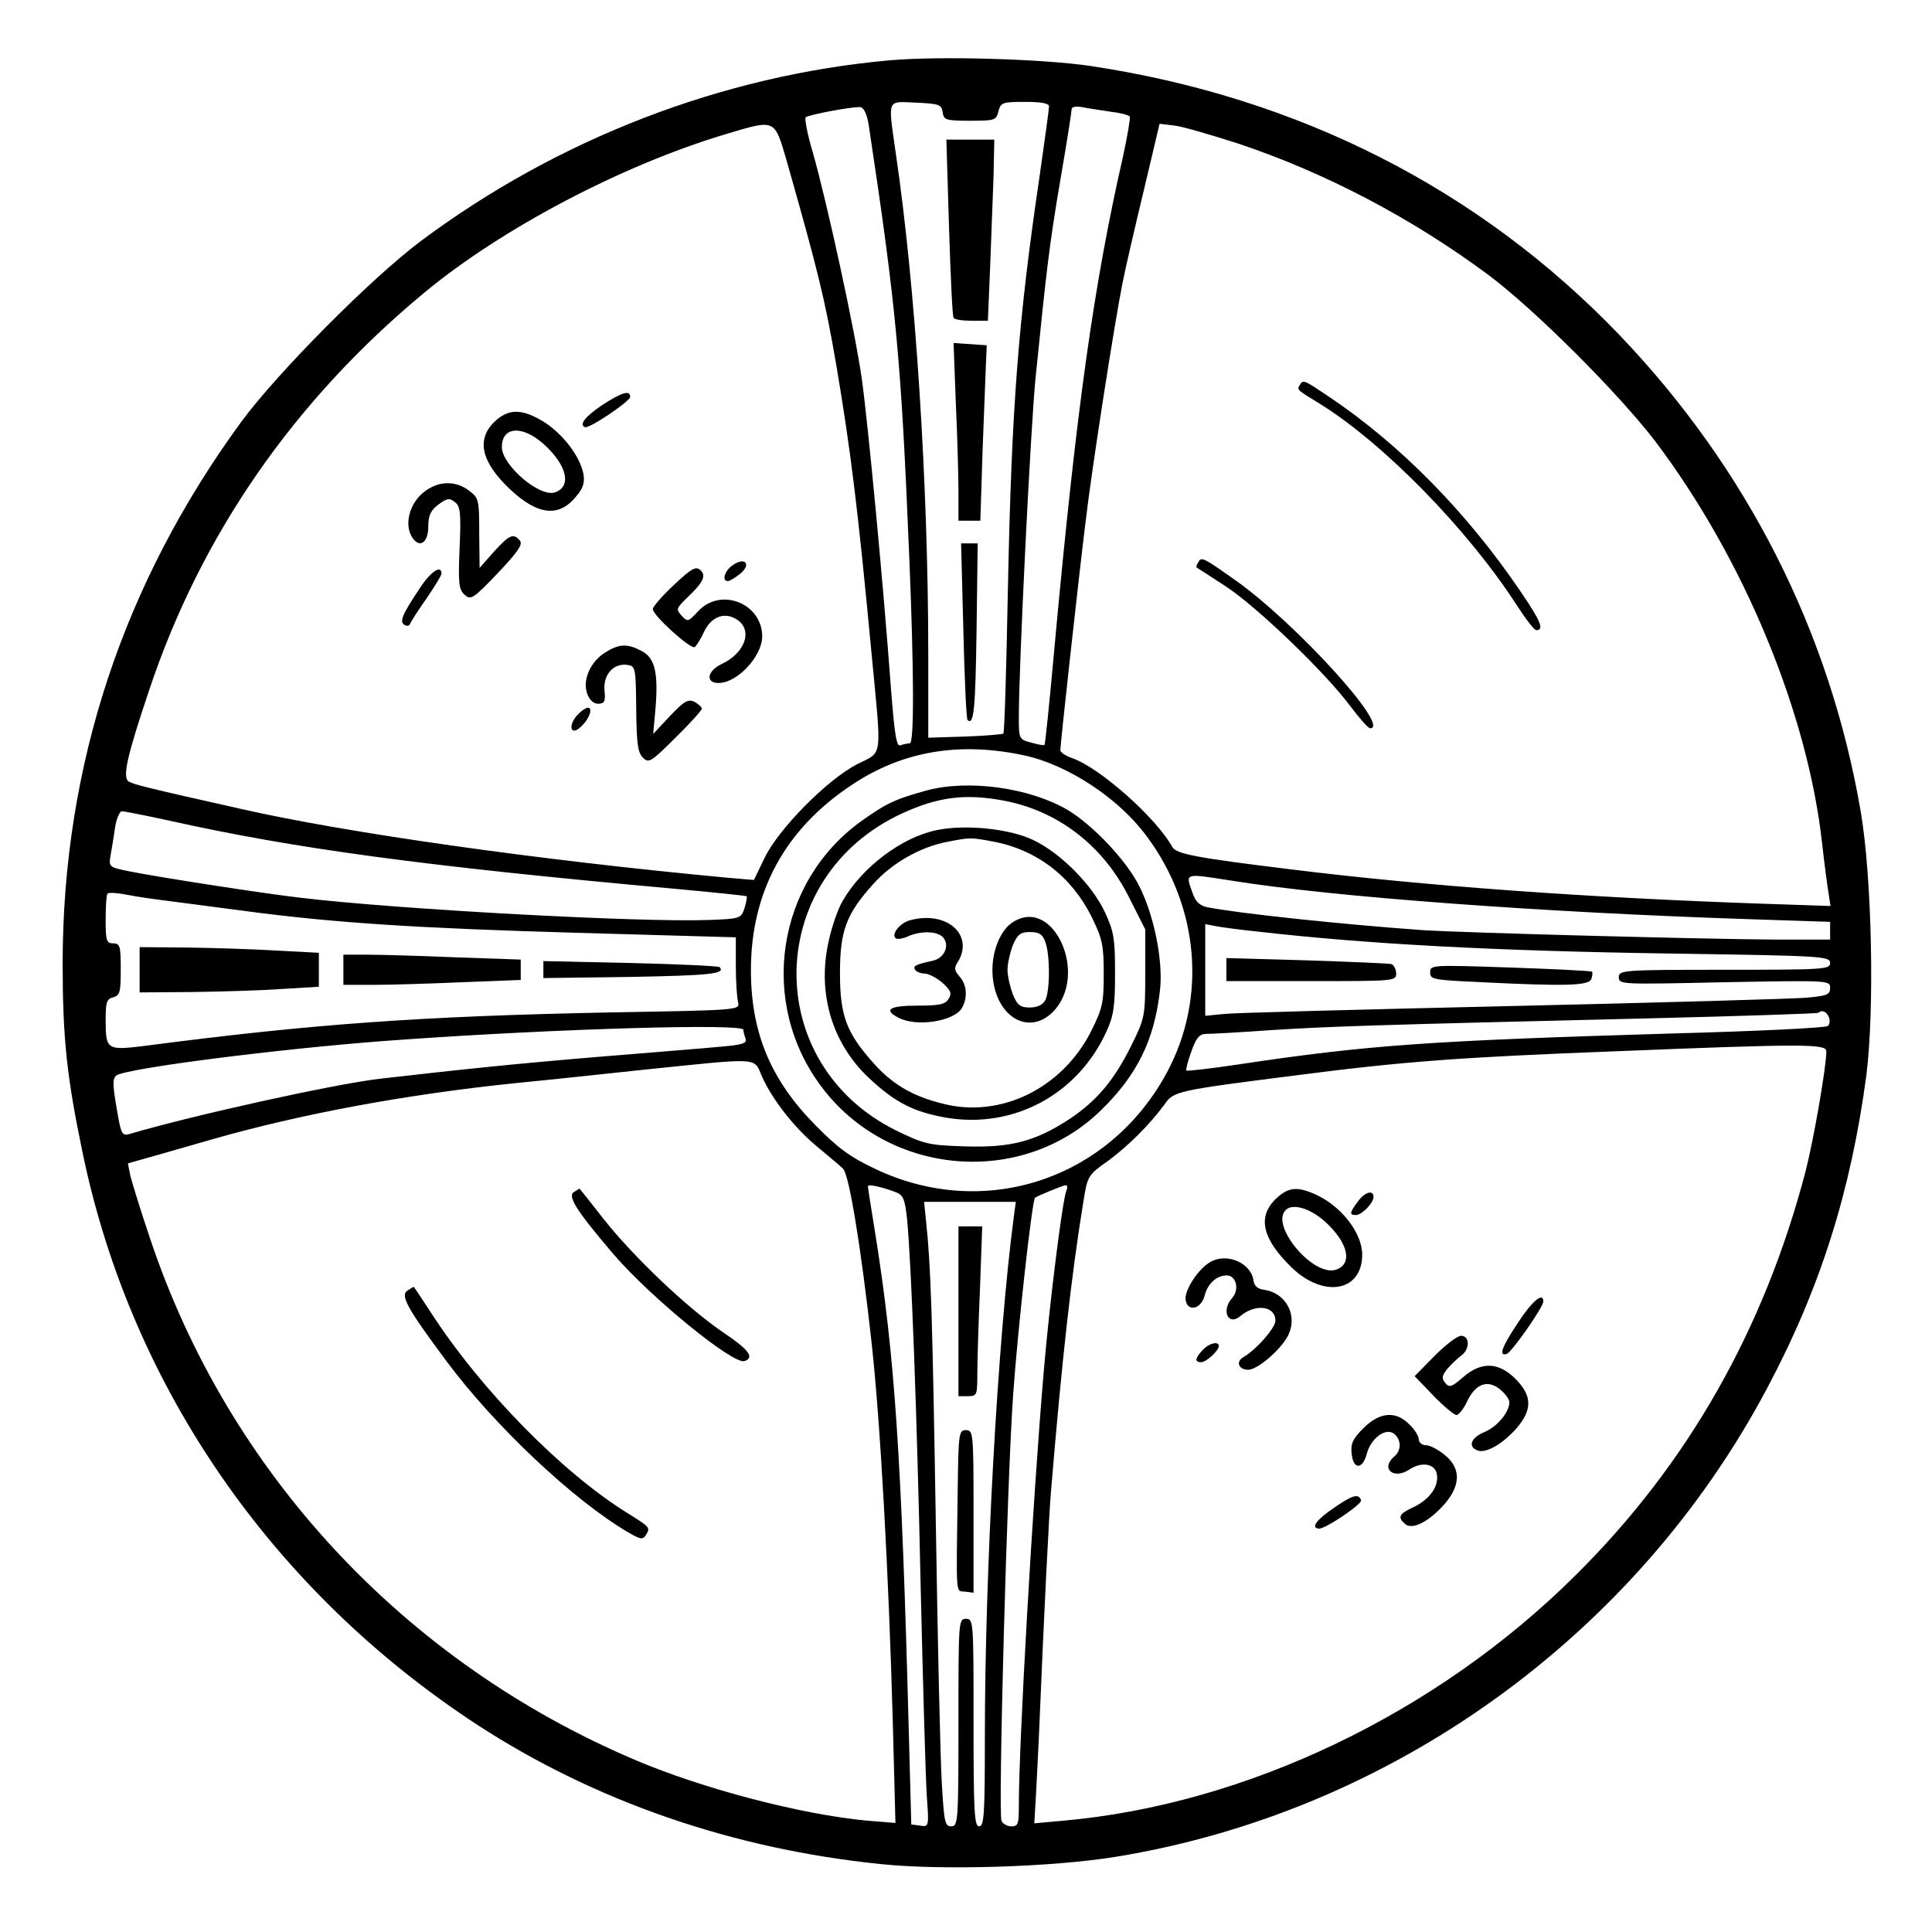 <?xml version="1.0" standalone="no"?>
<!DOCTYPE svg PUBLIC "-//W3C//DTD SVG 20010904//EN"
 "http://www.w3.org/TR/2001/REC-SVG-20010904/DTD/svg10.dtd">
<svg version="1.0" xmlns="http://www.w3.org/2000/svg"
 width="512pt" height="512pt" viewBox="0 0 512 512"
 preserveAspectRatio="xMidYMid meet">
<g transform="translate(0,512) scale(0.1,-0.1)"
fill="#000000" stroke="none">
<path d="M2356 4960 c-443 -40 -878 -208 -1241 -479 -131 -98 -380 -349 -475
-478 -314 -429 -473 -912 -474 -1433 0 -202 11 -305 54 -510 129 -617 503
-1157 1045 -1511 312 -203 677 -329 1069 -369 161 -17 454 -8 621 19 730 118
1379 584 1728 1242 141 265 222 522 263 829 22 174 15 524 -15 700 -82 477
-301 909 -641 1264 -370 385 -848 628 -1399 711 -128 19 -402 27 -535 15z
m142 -137 c3 -21 8 -23 73 -23 65 0 69 1 75 25 6 23 10 25 70 25 45 0 64 -4
64 -12 0 -7 -11 -87 -24 -178 -58 -393 -75 -615 -85 -1102 -4 -208 -9 -380
-12 -382 -2 -2 -48 -6 -102 -8 l-97 -3 0 220 c0 451 -34 977 -86 1328 -21 149
-25 138 54 135 61 -3 67 -5 70 -25z m-196 -33 c74 -491 86 -621 108 -1155 12
-293 13 -485 1 -485 -5 0 -16 -2 -24 -5 -11 -5 -16 23 -26 152 -20 274 -61
704 -77 818 -17 123 -92 468 -130 601 -14 47 -22 89 -19 93 8 7 124 29 145 27
9 -1 17 -17 22 -46z m641 34 c26 -3 49 -9 51 -13 2 -3 -6 -51 -18 -106 -77
-338 -123 -664 -181 -1295 -13 -144 -25 -263 -27 -264 -2 -2 -18 1 -35 6 -32
8 -33 10 -33 66 0 138 31 761 44 897 29 287 36 351 66 528 17 97 30 182 30
188 0 6 12 8 28 5 15 -3 48 -8 75 -12z m-858 -131 c83 -292 101 -365 131 -539
38 -225 57 -376 94 -769 27 -283 30 -255 -38 -290 -80 -41 -210 -173 -246
-249 l-28 -58 -71 6 c-503 47 -1010 119 -1287 182 -259 58 -285 65 -299 73
-17 11 -5 66 55 244 137 410 383 765 728 1051 206 171 526 339 801 421 131 39
127 41 160 -72z m1195 47 c231 -77 462 -198 665 -349 123 -92 345 -314 442
-441 234 -310 404 -720 442 -1067 6 -54 14 -113 17 -131 l5 -33 -178 6 c-466
16 -896 47 -1251 91 -254 31 -304 41 -315 59 -43 78 -193 211 -266 236 -17 6
-31 15 -31 21 0 16 49 460 66 598 18 154 79 542 99 641 8 41 34 152 57 248
l41 173 41 -5 c23 -3 97 -25 166 -47z m-565 -1622 c115 -25 249 -113 323 -213
140 -187 161 -430 54 -628 -153 -283 -483 -392 -772 -255 -68 32 -100 56 -160
117 -118 120 -170 245 -170 410 0 208 91 375 269 492 134 89 285 114 456 77z
m-2270 -172 c336 -75 675 -121 1350 -182 99 -9 182 -18 184 -19 1 -2 -1 -16
-6 -32 -9 -27 -12 -28 -94 -31 -176 -7 -826 28 -1084 59 -102 12 -373 54 -453
70 -53 11 -54 11 -49 42 3 18 9 51 12 75 4 23 12 42 18 42 7 0 62 -11 122 -24z
m2820 -160 c267 -43 822 -84 1373 -102 l212 -7 0 -24 0 -23 -142 0 c-188 1
-828 18 -937 25 -211 15 -487 44 -573 61 -18 4 -30 15 -37 36 -20 56 -25 54
104 34z m-2808 -55 c43 -6 132 -17 198 -26 234 -31 455 -45 873 -57 l422 -12
0 -76 c0 -41 3 -84 6 -96 5 -21 4 -21 -338 -27 -499 -10 -786 -30 -1237 -89
-98 -12 -101 -10 -101 70 0 46 3 55 20 59 18 5 20 14 20 74 0 62 -2 69 -20 69
-18 0 -20 7 -20 63 0 35 2 66 5 69 3 3 26 2 50 -3 25 -5 80 -13 122 -18z
m2878 -80 c290 -33 622 -51 1093 -58 401 -6 422 -7 422 -25 0 -17 -15 -18
-280 -18 -271 0 -280 -1 -280 -20 0 -19 7 -19 280 -13 277 5 280 5 280 -15 0
-18 -8 -21 -62 -26 -35 -3 -385 -13 -778 -22 -393 -9 -738 -18 -765 -21 l-51
-5 0 122 0 121 26 -5 c14 -3 66 -10 115 -15z m1512 -227 c3 -8 2 -19 -3 -23
-5 -5 -193 -14 -418 -20 -635 -19 -799 -30 -1145 -82 -73 -11 -135 -18 -137
-16 -2 2 4 25 13 50 13 37 22 47 39 47 12 0 89 4 171 10 158 10 281 14 993 31
250 6 457 13 459 15 9 9 22 3 28 -12z m-2877 -33 c0 -5 3 -16 6 -24 4 -12 -9
-16 -68 -21 -40 -4 -181 -15 -313 -26 -218 -18 -364 -33 -590 -59 -124 -15
-491 -96 -661 -146 -20 -6 -23 -1 -33 57 -15 86 -14 96 7 102 75 23 481 73
752 91 409 29 900 43 900 26z m2870 -57 c0 -42 -34 -236 -55 -318 -110 -420
-313 -777 -610 -1071 -367 -365 -872 -607 -1357 -650 l-77 -7 4 68 c2 38 7
130 10 204 11 268 25 546 30 605 30 360 54 573 86 770 11 69 12 71 66 109 54
40 110 96 149 149 24 35 32 37 339 76 292 38 441 49 856 65 497 20 559 20 559
0z m-2821 -66 c27 -61 85 -136 148 -188 30 -25 60 -50 67 -57 16 -14 48 -209
76 -463 23 -209 45 -605 56 -1003 l7 -268 -74 6 c-174 16 -435 84 -616 161
-612 260 -1079 762 -1286 1384 -25 74 -48 149 -52 166 l-6 31 78 22 c43 12
107 31 143 41 237 68 517 120 810 150 63 6 214 22 335 35 312 32 292 34 314
-17z m354 -307 c21 -8 25 -18 31 -73 11 -116 26 -509 36 -978 6 -256 13 -502
16 -548 6 -83 6 -84 -18 -80 l-23 3 -7 260 c-19 719 -37 983 -88 1303 -11 67
-20 125 -20 128 0 7 35 -1 73 -15z m453 4 c-11 -29 -45 -302 -60 -480 -29
-340 -66 -982 -66 -1152 0 -47 -2 -53 -20 -53 -11 0 -23 7 -26 15 -9 24 15
907 31 1130 12 170 50 514 58 521 5 4 72 32 81 33 4 1 6 -6 2 -14z m-140 -75
c-42 -322 -76 -933 -76 -1375 0 -202 -2 -235 -15 -235 -13 0 -15 37 -15 275 0
268 0 275 -20 275 -20 0 -20 -7 -20 -275 0 -262 -1 -275 -19 -275 -17 0 -19
11 -25 113 -4 61 -11 373 -16 692 -9 547 -13 681 -26 800 l-5 50 122 0 121 0
-6 -45z"/>
<path d="M2515 4518 c4 -128 9 -236 12 -240 2 -5 24 -8 48 -8 l43 0 6 143 c3
78 7 186 9 240 l2 97 -64 0 -63 0 7 -232z"/>
<path d="M2533 4053 c4 -87 7 -193 7 -235 l0 -78 29 0 29 0 6 188 c4 103 8
207 9 232 l2 45 -44 3 -44 3 6 -158z"/>
<path d="M2553 3449 c3 -127 8 -234 11 -237 17 -16 21 30 24 239 l3 229 -22 0
-22 0 6 -231z"/>
<path d="M1595 4046 c-44 -30 -61 -51 -45 -58 11 -5 119 68 120 80 0 19 -21
13 -75 -22z"/>
<path d="M1309 4001 c-47 -47 -33 -106 42 -177 75 -71 132 -76 178 -17 17 20
21 36 17 58 -10 47 -53 103 -103 136 -60 37 -96 37 -134 0z m132 -58 c62 -56
75 -113 29 -128 -41 -13 -140 73 -140 120 0 55 54 59 111 8z"/>
<path d="M1121 3814 c-35 -29 -49 -81 -31 -114 19 -35 45 -21 45 24 0 30 6 43
27 59 23 17 29 18 44 6 14 -11 16 -29 12 -121 -4 -94 -2 -110 13 -124 17 -15
23 -11 88 57 53 56 67 76 59 86 -17 21 -28 16 -69 -29 l-38 -43 -1 92 c0 87
-1 93 -26 112 -37 29 -85 27 -123 -5z"/>
<path d="M1943 3623 c-23 -15 -31 -43 -14 -43 5 0 19 9 32 19 31 25 14 46 -18
24z"/>
<path d="M1785 3569 c-30 -28 -55 -57 -55 -63 0 -17 100 -107 111 -101 4 3 16
21 25 41 18 38 51 52 82 35 49 -26 30 -90 -36 -121 -38 -18 -43 -50 -8 -50 50
0 115 70 116 123 0 88 -110 132 -170 67 -26 -28 -28 -29 -44 -11 -15 16 -14
19 15 47 43 41 52 59 34 74 -12 10 -24 2 -70 -41z"/>
<path d="M1113 3562 c-48 -72 -55 -90 -41 -98 6 -4 13 -3 15 3 2 6 22 37 44
68 21 31 39 60 39 65 0 24 -28 6 -57 -38z"/>
<path d="M1604 3391 c-39 -24 -61 -73 -48 -109 6 -17 17 -27 29 -27 17 0 20 6
17 35 -4 42 24 73 60 68 22 -3 23 -6 24 -116 1 -91 4 -117 18 -130 15 -15 21
-12 86 53 39 38 70 73 70 77 0 4 -9 12 -19 18 -17 8 -27 3 -65 -37 l-45 -48 6
66 c8 95 -1 136 -37 154 -38 20 -59 19 -96 -4z"/>
<path d="M1530 3225 c-24 -26 -19 -55 6 -34 22 18 35 47 25 53 -4 3 -18 -5
-31 -19z"/>
<path d="M3444 4099 c-7 -12 -7 -12 52 -48 170 -105 393 -333 523 -534 24 -37
47 -67 52 -67 22 0 13 23 -43 105 -143 210 -318 387 -505 513 -69 46 -69 47
-79 31z"/>
<path d="M3175 3629 c-4 -6 -5 -11 -4 -13 2 -1 38 -24 79 -51 83 -55 263 -228
329 -317 24 -32 47 -58 52 -58 57 0 -199 281 -358 393 -88 62 -89 62 -98 46z"/>
<path d="M2455 3025 c-80 -22 -105 -33 -171 -80 -227 -162 -275 -482 -107
-705 178 -238 533 -267 742 -61 95 93 140 185 155 316 9 77 -15 198 -55 277
-34 68 -124 163 -192 203 -101 58 -262 80 -372 50z m201 -26 c145 -26 266
-118 335 -255 l44 -87 0 -116 c0 -115 -1 -119 -37 -192 -45 -91 -91 -146 -163
-194 -91 -60 -157 -77 -278 -73 -96 3 -108 6 -182 42 -360 178 -350 673 17
841 94 43 165 52 264 34z"/>
<path d="M2482 2920 c-92 -19 -196 -97 -248 -186 -14 -23 -31 -74 -39 -113
-29 -136 11 -267 108 -358 68 -64 118 -90 205 -105 177 -30 348 61 424 228 19
41 23 66 23 154 0 93 -3 111 -27 163 -34 72 -116 155 -188 190 -63 31 -182 43
-258 27z m149 -30 c117 -22 209 -93 262 -200 28 -57 32 -74 32 -150 0 -78 -3
-92 -34 -154 -77 -151 -240 -230 -392 -191 -82 20 -137 53 -188 112 -68 77
-85 123 -85 233 0 113 16 157 88 237 50 56 124 98 196 112 62 12 61 12 121 1z"/>
<path d="M2411 2681 c-26 -7 -49 -36 -38 -47 4 -4 18 -2 32 4 35 16 80 15 95
-3 17 -21 3 -54 -28 -61 -46 -10 -53 -14 -47 -24 3 -5 15 -10 25 -10 10 0 32
-11 47 -24 23 -21 26 -28 17 -43 -9 -15 -25 -18 -83 -18 -74 0 -91 -11 -50
-32 49 -26 150 -9 169 27 15 28 12 61 -7 82 -14 16 -15 23 -5 38 45 73 -30
138 -127 111z"/>
<path d="M2681 2674 c-30 -21 -51 -73 -51 -124 0 -117 91 -180 160 -112 98 99
0 312 -109 236z m89 -50 c13 -33 13 -130 0 -155 -7 -12 -21 -19 -41 -19 -25 0
-33 6 -45 35 -7 19 -14 48 -14 65 0 17 7 46 14 65 13 29 20 35 46 35 24 0 33
-6 40 -26z"/>
<path d="M370 2550 l0 -60 138 1 c75 1 182 4 237 8 l100 6 0 45 0 45 -115 6
c-63 4 -170 7 -237 8 l-123 1 0 -60z"/>
<path d="M910 2550 l0 -40 78 0 c42 0 148 3 235 7 l157 6 0 27 0 27 -172 6
c-95 4 -201 7 -235 7 l-63 0 0 -40z"/>
<path d="M1440 2550 l0 -22 229 3 c212 4 255 8 238 26 -4 3 -110 8 -237 11
l-230 5 0 -23z"/>
<path d="M3250 2551 l0 -31 225 0 c219 0 225 0 225 20 0 11 -6 22 -12 25 -7 2
-109 6 -225 10 l-213 6 0 -30z"/>
<path d="M3790 2543 c0 -19 9 -20 137 -26 223 -11 283 -9 290 8 3 9 4 18 2 20
-3 2 -100 7 -217 11 -208 7 -212 7 -212 -13z"/>
<path d="M3379 1941 c-47 -48 -33 -105 44 -180 85 -82 187 -64 187 34 0 58
-57 131 -127 161 -48 21 -71 17 -104 -15z m132 -58 c62 -56 75 -113 29 -128
-60 -19 -174 117 -133 158 18 19 65 5 104 -30z"/>
<path d="M3598 1935 c-22 -29 -22 -35 -5 -35 16 0 47 32 47 48 0 20 -24 13
-42 -13z"/>
<path d="M3210 1777 c-32 -16 -72 -76 -68 -102 5 -32 40 -25 50 10 8 33 32 55
59 55 25 0 34 -37 15 -59 -31 -34 -11 -77 22 -48 40 33 92 26 92 -13 0 -19
-51 -77 -84 -96 -22 -12 -14 -34 12 -34 26 0 93 59 108 96 22 52 -10 108 -66
116 -17 2 -26 10 -28 24 -6 46 -68 74 -112 51z"/>
<path d="M4023 1615 c-44 -66 -52 -90 -30 -83 13 4 97 124 97 139 0 26 -30 1
-67 -56z"/>
<path d="M3801 1526 l-52 -53 50 -52 c27 -28 55 -51 61 -51 5 0 18 15 27 34
22 48 54 61 87 35 14 -11 26 -27 26 -35 0 -26 -32 -65 -66 -79 -36 -15 -45
-39 -18 -49 22 -8 66 17 103 59 42 49 42 86 -3 131 -45 45 -91 46 -139 4 -30
-26 -36 -28 -47 -15 -10 13 -9 19 6 38 11 12 27 28 37 35 23 17 22 52 -1 52
-10 0 -41 -24 -71 -54z"/>
<path d="M3187 1542 c-21 -22 -21 -32 -4 -32 14 0 47 31 47 43 0 14 -27 7 -43
-11z"/>
<path d="M3613 1335 c-28 -28 -34 -41 -31 -67 4 -43 29 -43 40 -1 11 42 51 71
73 53 19 -16 19 -44 0 -60 -37 -31 -3 -62 39 -35 34 23 70 16 74 -13 5 -32
-20 -66 -62 -86 -39 -18 -43 -27 -22 -45 19 -16 63 6 105 54 42 49 43 94 0
129 -17 14 -39 26 -50 26 -10 0 -19 7 -19 15 0 9 -11 27 -25 40 -36 37 -79 33
-122 -10z"/>
<path d="M3535 1124 c-47 -32 -62 -53 -40 -55 16 -2 115 65 112 75 -6 19 -23
14 -72 -20z"/>
<path d="M1521 1961 c-18 -11 7 -50 105 -165 99 -115 317 -293 347 -283 27 9
12 30 -55 75 -95 64 -238 200 -318 301 -35 45 -64 81 -64 81 -1 0 -7 -4 -15
-9z"/>
<path d="M1080 1700 c-20 -13 -1 -47 103 -187 127 -171 338 -370 482 -454 31
-18 38 -20 46 -8 13 21 13 21 -48 59 -174 108 -389 327 -522 533 -24 37 -44
67 -45 67 0 0 -8 -5 -16 -10z"/>
<path d="M2540 1645 l0 -225 25 0 c24 0 25 3 25 58 0 33 3 134 7 225 l6 167
-31 0 -32 0 0 -225z"/>
<path d="M2538 1170 c-4 -290 -6 -265 20 -268 l22 -3 0 215 c0 209 -1 216 -20
216 -19 0 -20 -7 -22 -160z"/>
</g>
</svg>
